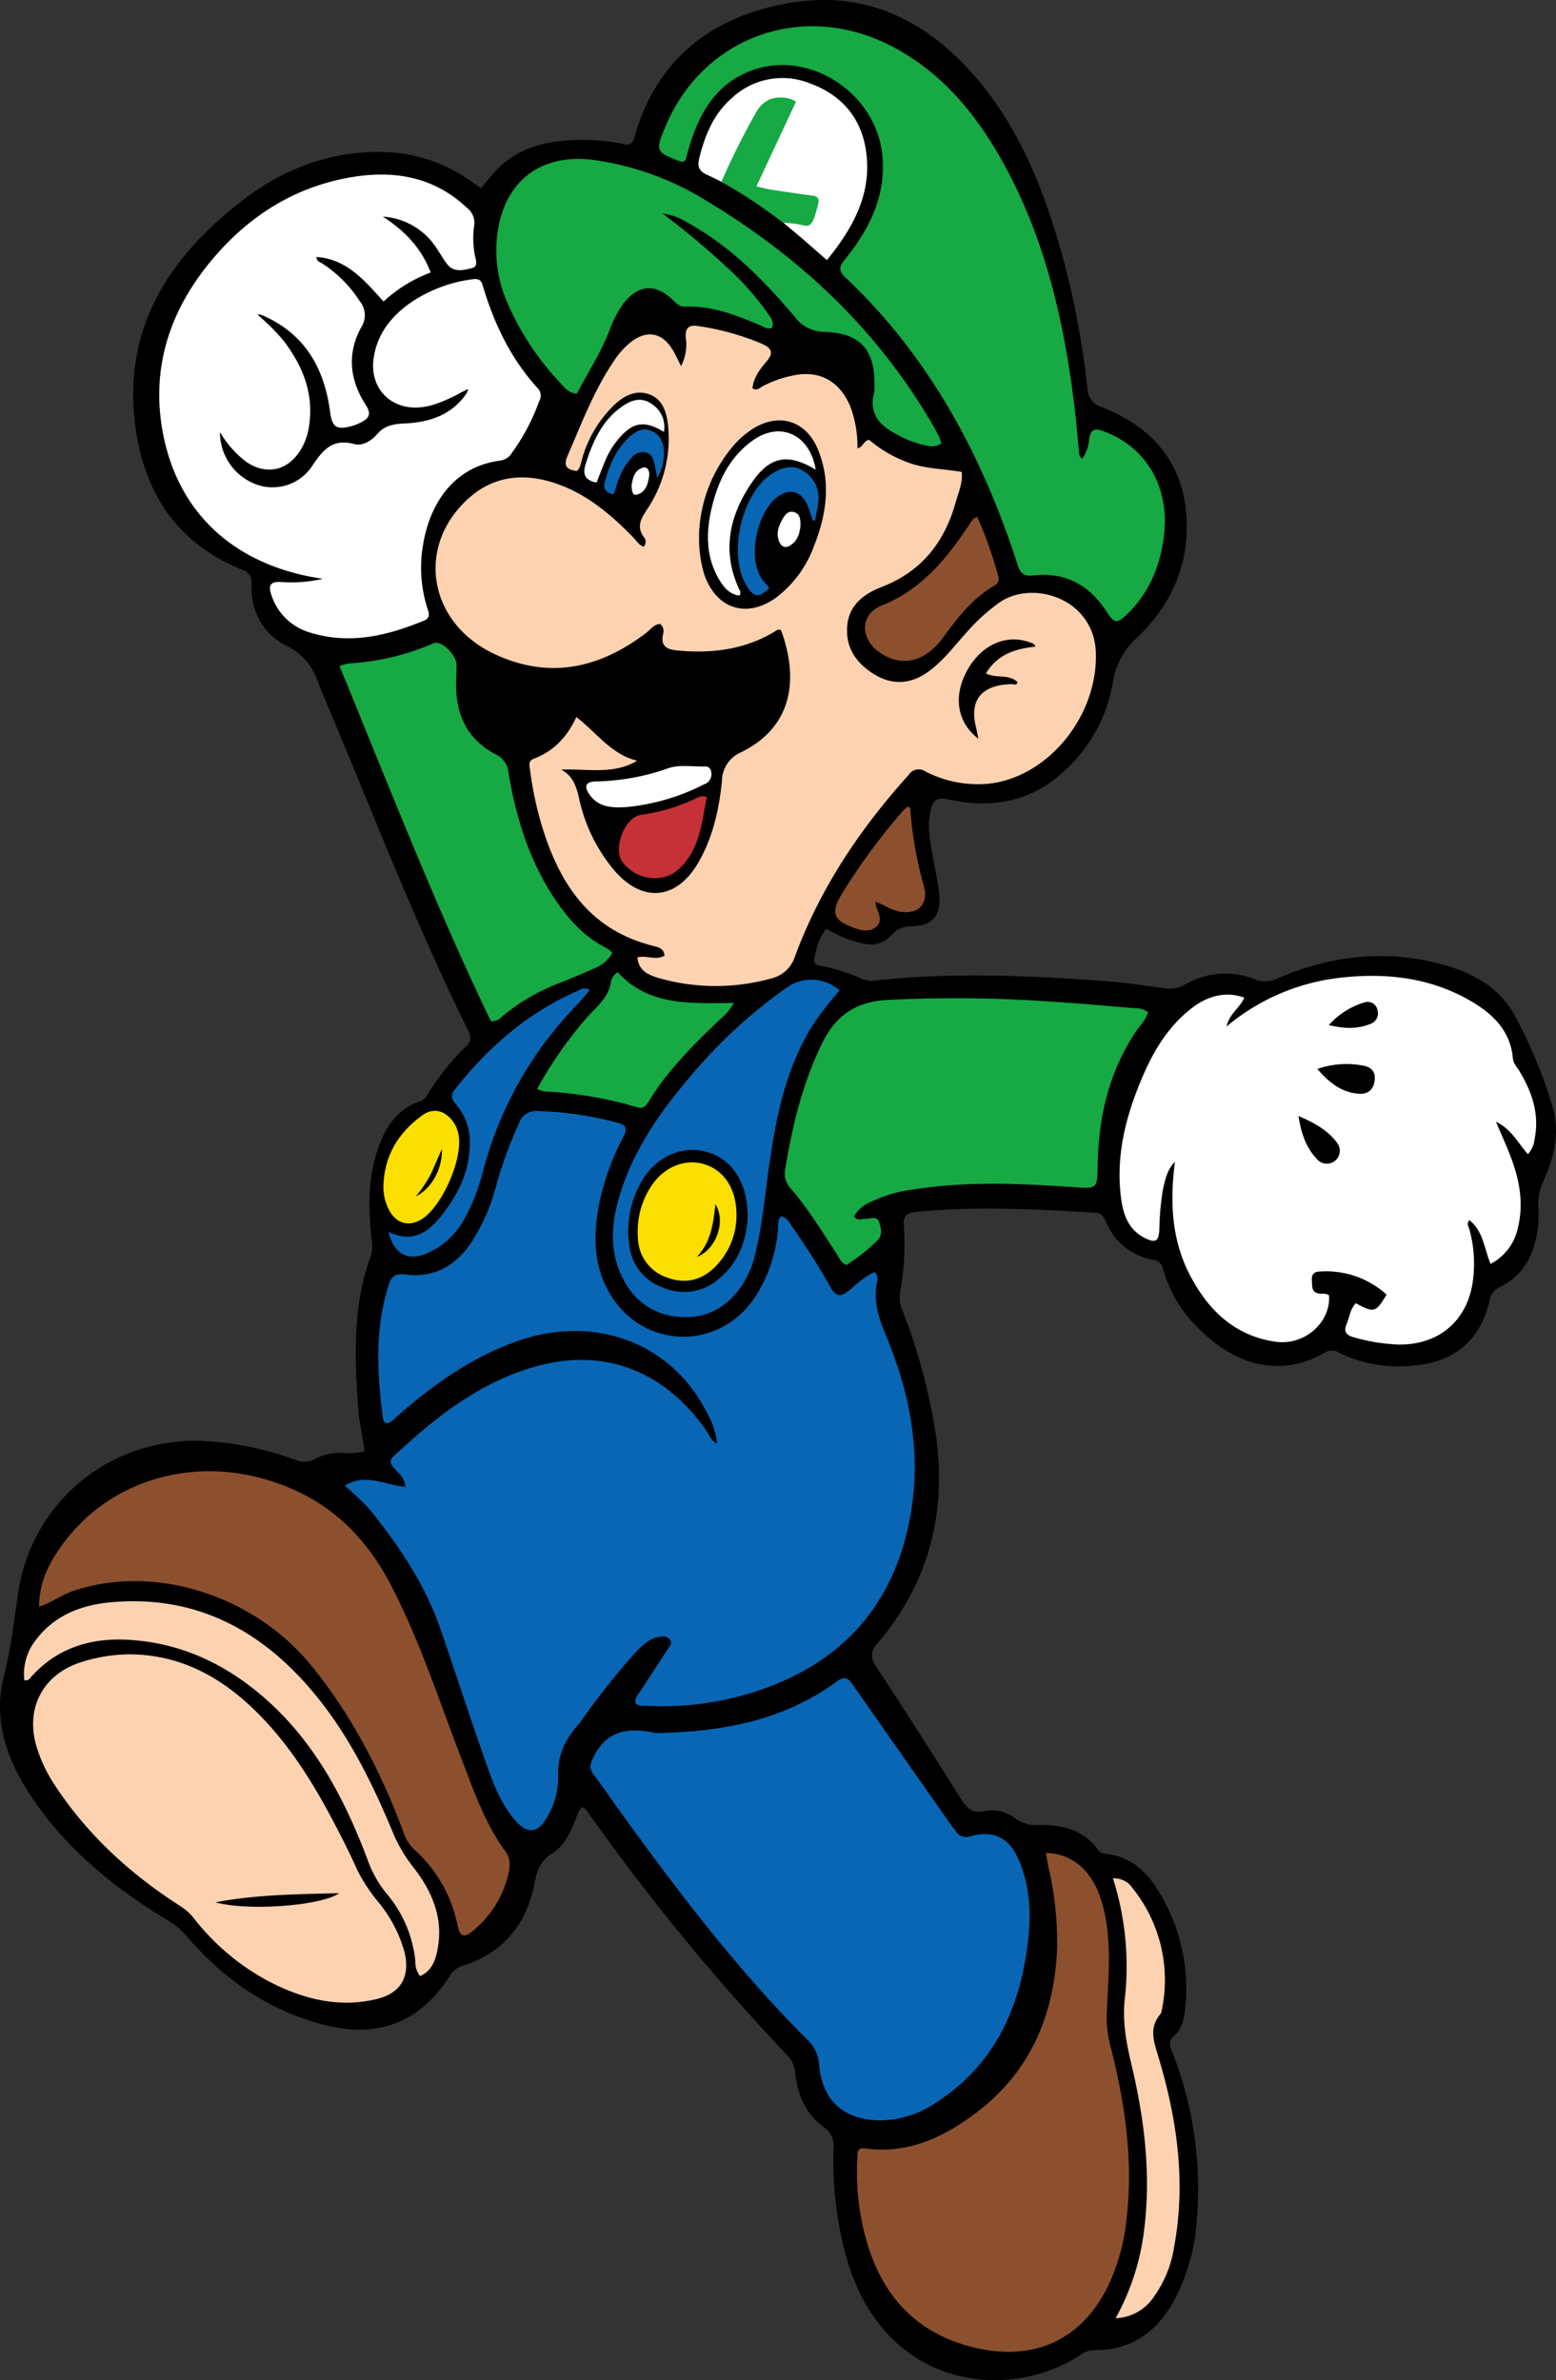 <svg xmlns="http://www.w3.org/2000/svg" viewBox="0 0 329.98 504.65"><rect x="0" y="0" width="329.98" height="504.65" fill="#333333" stroke="none"/><defs><style>.cls-1{fill:#0866b5;}.cls-2{fill:#fdd2b1;}.cls-3{fill:#fff;}.cls-4{fill:#16a944;}.cls-5{fill:#8c502e;}.cls-6{fill:#fadf00;}.cls-7{fill:#c63137;}</style></defs><g id="katman_2" data-name="katman 2"><g id="katman_1-2" data-name="katman 1"><path d="M329.17,234.37a103.24,103.24,0,0,0-8.1-19.37c-3.77-6.66-10.65-9.62-17.93-11.18-11-2.36-21.62-.88-31.89,3.48a6.13,6.13,0,0,1-5.05.38,16.65,16.65,0,0,0-14.84,1.07,6.9,6.9,0,0,1-4.6.77c-4.33-.64-8.67-1.25-13-1.56-15.9-1.12-31.81-1.84-47.72-.11a5.63,5.63,0,0,1-3-.19,38.22,38.22,0,0,0-9.13-2.9c-.9-.15-1.42-.6-1.21-1.54.48-2.19.9-4.42,2.54-6.29a39.57,39.57,0,0,0,4.36,2.12c3.22,1.11,6.66,2.26,9.41-.74a5.22,5.22,0,0,1,4.27-1.91c4.39-.08,6.28-2.17,5.92-6.61-.2-2.5-.82-5-1.24-7.46-.58-3.4-1.4-6.78-.66-10.27.44-2.08,1.11-3.16,3.75-2.57,8.65,1.9,16.79.77,23.75-5.21A32.84,32.84,0,0,0,236,144.7a16.16,16.16,0,0,1,5.26-9.63c7.23-6.88,11-15.57,10.34-25.64-.77-11.57-7.41-19-18-23.12a4.18,4.18,0,0,1-3-4,176.18,176.18,0,0,0-6.12-30.93c-3.75-12.7-8.8-24.8-17.57-35C196.28,4,183-2.33,166.56.78,150.42,3.84,139,12.94,134.47,29.33c-.38,1.34-1.12,1.45-2.27,1.2a43.55,43.55,0,0,0-12.58-.7c-5.25.42-10.07,2.05-13.94,5.8a54.44,54.44,0,0,0-3.62,4.29L99.69,38.3a33.18,33.18,0,0,0-19.46-6.08c-10.82,0-20.37,3.78-28.76,10.24C36.14,54.27,26.27,69.06,28.59,89.4c1.66,14.58,8.64,25.73,22.8,31.4a2.68,2.68,0,0,1,1.94,3c-.16,5.84,2.37,10.57,7.44,13.11,3.87,1.95,5.77,4.81,7,8.56.22.63.49,1.25.76,1.87,10.1,23.8,19.29,48,30.77,71.19a2.58,2.58,0,0,1-.65,3.51,51.25,51.25,0,0,0-7.74,9.63c-.45.71-.84,1.51-1.71,1.8-5.83,1.93-8.14,6.74-9.64,12.08-1.59,5.69-1.34,11.51-.75,17.32a6.83,6.83,0,0,1-.11,3.24c-3.89,10.38-3.51,21.14-2.79,31.93.21,3.26,1,6.42,1.42,9.65a14,14,0,0,1-4.72.33,12,12,0,0,0-5.85,1.31,4.53,4.53,0,0,1-4.1.19A67.8,67.8,0,0,0,45,305.63c-20.24-1.77-38,11.81-41.12,31.91C3,343.48,2.36,349.4.84,355.3c-2.47,9.57.81,18.31,6.22,26.24,7.42,10.86,17.42,18.9,28.56,25.64a16.7,16.7,0,0,1,4.18,3.55c7.82,9.13,17.39,15.62,29.12,18.62,11.36,2.9,20.24-.65,26.52-10.48a4.56,4.56,0,0,1,2.66-2.09c8.54-2.67,13.46-8.66,15.2-17.26.54-2.69,1.08-4.87,3.74-6.5s3.89-4.57,5.09-7.39a5.62,5.62,0,0,1,1.3-2.51c.88.33,1.15,1,1.53,1.52a466.57,466.57,0,0,0,42,51.13,6.11,6.11,0,0,1,1.68,3.81c.5,4.62,2.27,8.69,6.12,11.47a4.72,4.72,0,0,1,2,4.49,76,76,0,0,0,3.22,24.7c8.57,26.65,34.46,29,49.51,18.81a4.48,4.48,0,0,1,2.61-.76c7.67,0,13.08-3.74,16.75-10.28a42.45,42.45,0,0,0,5-17.87,79,79,0,0,0-5.39-35.41c-.47-1.19-.63-2.1.53-3.1,1.62-1.38,2.11-3.46,2.31-5.47a39.32,39.32,0,0,0-6-25.83c-2.51-3.89-5.87-6.72-10.71-7.27a2.21,2.21,0,0,1-1.74-.85c-3.14-4.4-7.74-5.36-12.72-5.28a7.08,7.08,0,0,1-4.71-1.33A8.22,8.22,0,0,0,208.7,384c-2.5.54-3.63-.58-4.82-2.46-5.94-9.41-11.89-18.8-18-28.06-1.4-2.11-1.26-3.33.31-5.18,10.75-12.72,14.58-27.41,12.32-43.83a125,125,0,0,0-7-26.31,7.17,7.17,0,0,1-.66-3.92,57.52,57.52,0,0,0,.82-14.35c-.15-2.12.59-2.74,2.59-2.94,12.72-1.29,25.42-.58,38.13.18,1.26.08,1.69.85,2.12,1.82a13.25,13.25,0,0,0,9.93,8.14,2.39,2.39,0,0,1,2.21,2,28.3,28.3,0,0,0,8,13c7.46,7.36,17,10.15,26.41,4.61a2.82,2.82,0,0,1,3,.15,28.85,28.85,0,0,0,16,2.64c8.52-.76,14-5.5,15.84-13.83a3.7,3.7,0,0,1,2.2-2.8,13.17,13.17,0,0,0,6.61-7,21.77,21.77,0,0,0,1.52-9.9,11.15,11.15,0,0,1,1.1-5.6C329.68,245.26,330.89,239.72,329.17,234.37Z"/><path class="cls-1" d="M185.45,269.72a1.83,1.83,0,0,1,.58,1.92c-.94,4.17.34,7.88,1.93,11.7,5.07,12.2,7.48,24.89,5.1,38.06C189.39,341.68,177,354,157.43,359.47a64.49,64.49,0,0,1-20.28,2.2c-.81,0-1.7.12-2.41-.58-.14-1.21.75-2,1.31-2.89,1.86-2.91,3.78-5.78,5.65-8.69.35-.54.91-1.13.44-1.83a2,2,0,0,0-2.06-.68c-2.35.28-3.91,1.87-5.41,3.47a149.81,149.81,0,0,0-10.87,13.62c-.35.48-.67,1-1.06,1.42-2.82,3.18-4.58,6.63-4.36,11.14a16.61,16.61,0,0,1-2.39,8.69c-1.81,3.28-4.09,3.58-6.58.78-3.15-3.54-4.8-7.92-6.33-12.29-3.29-9.38-6.37-18.83-9.6-28.24-3.29-9.62-8.88-17.92-15.23-25.73A57,57,0,0,0,73.11,315c4.43-2.78,8.57-.1,12.86.25-.14-1.89-1.37-2.86-2.36-3.92-.81-.86-1.15-1.6-.14-2.55,9.12-8.56,18.85-16.19,31.25-19.35,14-3.59,26.77,1.66,35.25,14.18.54.8.84,1.83,2.08,2.48a16,16,0,0,0-2-6.33c-7.55-15.12-24-21.29-40.67-15.31-9.53,3.42-17.57,9.18-25.1,15.77-.69.6-1.24,1.39-2.23,1.56-.77-.17-.81-.84-.88-1.39-1.19-9.24-1.67-18.45,1.13-27.55.6-2,1.29-2.94,3.66-2.62,6.15.81,10.79-1.88,14.11-7a40.26,40.26,0,0,0,5.19-12,91.56,91.56,0,0,1,4.78-13,3.83,3.83,0,0,1,4-2.66,74.17,74.17,0,0,1,17,2.5c1.9.48,1.95,1.38,1.18,2.92a53.68,53.68,0,0,0-5.2,14.46c-1.24,6.7-1.19,13.3,2.6,19.32,7.24,11.51,23.21,11.53,30.62.08A30.94,30.94,0,0,0,165,260.51c.08-.87-.21-1.88.68-2.61,1.26.2,1.69,1.32,2.29,2.16a148,148,0,0,1,8.25,13c1,1.74,1.93,2,3.56.75C181.58,272.4,183.22,270.66,185.45,269.72Z"/><path class="cls-2" d="M119,163.18c2.47,1.28,3.22,3.5,3.8,6.07a35.17,35.17,0,0,0,7.31,15.1c6,7.15,13.36,6.56,18-1.51,3.09-5.35,4.41-11.29,5-17.35a6.65,6.65,0,0,1,4.07-6c9.81-4.82,12.75-14,8.47-25.86-.66-.36-1.11.14-1.6.42-6.29,3.71-13.12,4.52-20.25,3.88-2.19-.2-3.81-.75-3.17-3.52a2,2,0,0,0-.61-2.1c-1.36,0-2,1.14-2.91,1.82-10,7.64-20.76,10-32.41,4.46C90.93,132,88.21,116.12,99,106c5.49-5.15,12-5.83,18.84-3.51,6.56,2.21,11.69,6.57,16.44,11.44.68.7,1.2,1.62,2.22,2a1.55,1.55,0,0,0,0-2.11c-1.59-2.23-.51-3.89.73-5.83a26.88,26.88,0,0,0,4.42-18c-.33-2.7-1.14-5.3-3.88-6.35s-5.23.13-7.36,2.07A25.61,25.61,0,0,0,123.52,97c-.31.93-.29,2-1.2,2.88-1.93-.29-3-.92-1.94-3.28,3-6.94,5.68-14.06,10-20.34a16.5,16.5,0,0,1,3.4-3.72c3.42-2.67,6.67-2.06,8.91,1.7.59,1,1.07,2.07,1.74,3.38a9.84,9.84,0,0,0,1-6c-.14-2,.54-2.81,2.57-2.49a54.36,54.36,0,0,1,13.58,3.76c2.06.91,2.55,1.88,1,3.72-1.41,1.65-2.76,3.4-3,5.72,1,.63,1.63-.19,2.31-.52a23.78,23.78,0,0,1,7.67-2.43c4.87-.52,8.59,1.79,10.71,6.66A23.82,23.82,0,0,1,181.83,95c1.23-.06,1.14-1.53,2.48-1.75a27,27,0,0,0,9.13,5.11c3.4,1.07,7,1.08,10.51,1.7.25,2.37-.71,4.38-1.28,6.44-2.36,8.46-7.23,14.66-15.64,17.93-3.7,1.43-6.94,3.71-7.35,8.2-.43,4.77,2,8.1,5.84,10.41s7.76,2,11.38-.66c3.17-2.29,5.49-5.44,8.1-8.31a40.09,40.09,0,0,1,7.09-6.42c7-4.73,19.93-.76,20.31,10.74.43,13.06-9.68,26-22.2,27.71a24.06,24.06,0,0,1-14-2.57,2.5,2.5,0,0,0-3.46.72c-10.32,11.43-18.77,24-24.15,38.52a6.89,6.89,0,0,1-4.89,4.64,43.91,43.91,0,0,1-24.19-.1c-2-.6-4.1-1.52-4.33-4.33,2-.5,4,.74,5.75-.38-.16-1.52-1.27-1.74-2.19-2-13.62-3.3-20.13-13.19-23.86-25.65a71.89,71.89,0,0,1-2.46-11.6c-.11-.91-.47-2,.68-2.44,4.25-1.57,7.14-4.6,9.13-8.88,4.35,3.36,7.42,7.94,12.9,9.26-5.15,3.07-10.8,1.61-16.23,1.9Zm88.48-6.57.06.09-.06-.07c-.17-.83-.31-1.66-.51-2.47-1.72-7,2.69-9,7.6-9.11.42,0,1,.36,1.23-.4-1.83-1.84-4.51-.72-6.71-1.88,2.45-4.06,6.27-5.24,10.46-5.66-.14-.69-.62-.73-1-.86-5-1.91-10.28.34-13.33,5.7C202.06,147.48,202.92,153.1,207.45,156.61Zm-59.21-43.19a25.92,25.92,0,0,0,1.07,8.34c2.56,7.41,9.09,9.48,15.39,4.84a24,24,0,0,0,7.91-10.87c2.65-6.69,3.64-13.53.84-20.39-2.59-6.35-8.61-8-14.26-4.14a18.67,18.67,0,0,0-3.74,3.36A30.56,30.56,0,0,0,148.24,113.42Z"/><path class="cls-3" d="M287.51,276.3c3.91,2.12,4.25,2,6.54-1.82a19.09,19.09,0,0,0-14.33-4.88c-1.19.06-1.61.77-1.51,1.86s-.22,2.49,1.47,2.79c.73.13,1.53-.13,2.17.41.37,5.76-5.24,10.71-11.38,9.81-8.58-1.25-14.19-6.62-18.06-14-4-7.6-4.33-15.79-3.24-24.12-1.27,1.22-1.95,2.86-2.59,6.09a57.63,57.63,0,0,0-.72,8.3c-.12,2.43-.81,2.85-3,1.78-3.61-1.76-4.71-5.13-5.15-8.74-1.11-9,1.12-17.4,4.61-25.54,2.37-5.55,5.48-10.65,10.34-14.44,3.6-2.82,7.55-3.64,11.22-2.27-.91,2.12-3.19,3.41-3.77,6.11a45.36,45.36,0,0,1,24-10.33c10.11-1.16,19.88,0,28.73,5.49,4.31,2.68,7.54,6.24,8,11.62.1,1.11.86,1.8,1.37,2.65,2.69,4.45,4.29,9.14,3.23,14.43a5.59,5.59,0,0,1-1.42,3.21c-2.08-2.32-3.48-5.32-6.77-6.87,1.2,2.86,2.36,5.35,3.31,7.92,1.74,4.74,2.58,9.61,1.32,14.62a11.17,11.17,0,0,1-5.78,7.6c-1.35-3.3-1.57-7-4.49-9.28-.67.75-.17,1.34,0,1.93a27.31,27.31,0,0,1,.62,11.76c-1.42,8-7.43,12.86-15.79,12.67A39,39,0,0,1,287,283.5c-1.57-.44-2.07-1.22-1.43-2.76S286.31,277.65,287.51,276.3Zm-8.14-49.66c2.69,3.11,5.4,5.15,9.17,5.26,1.94,0,2.86-1.27,3-3.05s-.83-2.61-2.46-2.92A18.81,18.81,0,0,0,279.37,226.64Zm-4,10c.61,3.94,1.74,6.85,4,9.21a2.75,2.75,0,0,0,4.23-3.5C281.67,239.77,279,238.14,275.39,236.63Zm6.43-19.31c3.43.83,6.15.83,8.78-.23a2.32,2.32,0,0,0,1.56-2.83,2.1,2.1,0,0,0-2.62-1.78A16.24,16.24,0,0,0,281.82,217.32Z"/><path class="cls-1" d="M139.13,367.45c14.28-.26,27.21-2.74,38.42-11,2-1.45,2.66-.14,3.54,1.1q10.09,14.39,20.16,28.77c.48.69,1,1.34,1.51,2a2.47,2.47,0,0,0,3,1c5.06-1.32,8.24.25,10.32,5.09,2.87,6.69,2.59,13.69,1.44,20.64-2.17,13.14-8.08,24-19.75,31.2a20.94,20.94,0,0,1-11,3.3c-7.71,0-12.43-4.11-13.05-11.76a8.07,8.07,0,0,0-2.61-5.44c-14.78-14.75-27.34-31.34-39.55-48.2-1.88-2.6-3.64-5.27-5.59-7.81-1.17-1.51-.81-2.46.06-4.14C129.24,366.13,134.37,366.47,139.13,367.45Z"/><path class="cls-3" d="M68.47,122.72c-18-2.61-30.21-13.19-33.74-30-3-14.36,1.2-27.06,10.53-38,7.88-9.27,17.83-15.41,30-17.27,8.8-1.34,17,.23,23.71,6.57a4,4,0,0,1,1.56,4,19.34,19.34,0,0,0,.11,5.78c.14,1.06,1,2.68-.61,3.06s-3.72,1-5.15-.79c-.78-1-1.4-2.1-2.11-3.15A14.64,14.64,0,0,0,81.2,45.93c4.62,3,8.14,6.61,10.14,11.85a30,30,0,0,0-10,6.15c-4-4.42-7.77-9-14.23-9.45,0,.94.72,1.07,1.15,1.33a26.72,26.72,0,0,1,8,8,4.67,4.67,0,0,1,.37,5.53c-3.09,5.61-2.48,11.25.93,16.5,1.29,2,.65,2.86-1,3.71a10.06,10.06,0,0,1-2.11.83c-3.16.79-4,.16-4.44-3C68.79,78,64.61,70.75,55.66,66.85a2,2,0,0,0-1.06-.13,44,44,0,0,1,5.59,5.58c4.12,5.44,6.47,11.38,5.3,18.35a12.78,12.78,0,0,1-2,5.14c-2.73,4.08-7.11,4.93-11.19,2.18a21.08,21.08,0,0,1-5.65-6.37,11.77,11.77,0,0,0,7.63,11.08,10.06,10.06,0,0,0,12-4c2.26-3.39,4.31-5.75,8.84-4.53,1.81.48,3.66-.72,4.9-2.15,1.55-1.79,3.47-2.1,5.65-2.21C91,89.55,95.82,88.07,99,83.3a4.73,4.73,0,0,0,.28-.82c-.8.39-1.4.67-2,1s-1.33.73-2,1c-2.86,1.34-5.81,2.33-9,1.77-4.79-.85-7.69-5-7.08-10s3.38-8.74,7.29-11.66a30,30,0,0,1,13.74-5.38c1.13-.18,1.78.11,2.1,1.19,2.41,8.17,6,15.73,11.83,22.05a2.27,2.27,0,0,1,.19,2.6A43.87,43.87,0,0,1,108.57,96a3.38,3.38,0,0,1-2.4,1.64c-10.07,1.27-15,9.29-16.42,17.68a28.49,28.49,0,0,0,1,14c.33,1,.36,1.78-.8,2.25-7.86,3.24-15.88,5.18-24.32,2.5a12.12,12.12,0,0,1-8.1-8c-.74-2.12,0-2.77,2-2.68A29.64,29.64,0,0,0,68.47,122.72Z"/><path class="cls-4" d="M145,34.26a2.46,2.46,0,0,1-.62,0c-5.37-2-5.46-2.22-3.21-7.53,8-19,29.07-26.56,47.66-17.07,10.19,5.2,17.35,13.51,23,23.23,9.36,16.21,13.61,34,15.92,52.38.43,3.42.71,6.87,1.06,10.3a2,2,0,0,0,.67,1.72A8.42,8.42,0,0,0,231,93c.32-2,1.18-2.24,2.95-1.6,9.16,3.33,14.21,11.9,12.86,22.44-.81,6.24-3.13,11.9-7.77,16.36-2.21,2.13-2.71,2-4.34-.48-3.67-5.69-8.79-8.49-15.6-7.71-1.89.21-2.7-.41-3.27-2.18-4.85-15-11.25-29.24-20.35-42.2a119.16,119.16,0,0,0-16.13-18.74c-1.54-1.43-1.44-2.34-.16-3.9,5-6.15,8.51-12.93,8-21.22-.77-13.46-14.94-23.3-27.53-18.92-7.25,2.53-10.94,8.34-13.19,15.29-.39,1.21-.69,2.43-1.05,3.64C145.4,33.92,145.24,34,145,34.26Z"/><path class="cls-2" d="M27.68,350.75c10.07.11,18.36,4.34,25.55,11.09,7.35,6.9,12.67,15.26,17.33,24.09,1.85,3.5,3.63,7,5.25,10.65a36.93,36.93,0,0,0,4.6,6.91A28.46,28.46,0,0,1,85.81,414c1.18,5-.77,8.55-5.77,9.8-8.1,2-15.7.07-22.92-3.65A49.83,49.83,0,0,1,41,406.57a11.2,11.2,0,0,0-2.81-2.47c-10.76-6.91-20-15.38-26.95-26.21a30.63,30.63,0,0,1-3.41-7.31c-2.61-8.34,1.25-15.71,9.65-18.26A34.59,34.59,0,0,1,27.68,350.75Zm18,52.58c7,1.92,22.64.72,26.23-1.94C63,401.62,54.26,401.68,45.69,403.33Z"/><path class="cls-5" d="M221.82,392.86a11.36,11.36,0,0,1,8.52,4c2.27,2.63,3.29,5.83,4,9.17,1.38,6.87.67,13.77.37,20.65a23.58,23.58,0,0,0,.75,7c3.19,12.4,5,24.93,3.33,37.76a42.94,42.94,0,0,1-3.61,12.83c-5.53,11.7-15.69,16.46-28.33,13.51-11.68-2.73-19-10-22.64-21.19a53.06,53.06,0,0,1-2.39-19.19c.05-1.05,0-2.12,1.59-1.9,9.19,1.28,16.87-2.41,23.84-7.74,11.26-8.62,16.29-20.47,16.92-34.39a69.79,69.79,0,0,0-1.72-17.05C222.21,395.38,222.08,394.39,221.82,392.86Z"/><path class="cls-5" d="M8.29,340.67c0-5.21,2.15-9.37,4.94-13.19,9.37-12.87,25.66-18.29,41.63-14.22,12.72,3.25,21.72,10.82,27.81,22.38,6.35,12.07,10.46,25,15.34,37.65,2.57,6.68,4.93,13.47,9.22,19.32,1.12,1.54.93,3.22.55,4.86a22.16,22.16,0,0,1-7.36,11.81c-2,1.7-2.87,1.4-3.4-1.11A29.23,29.23,0,0,0,87.71,392a9.19,9.19,0,0,1-2.26-3.87c-4.73-12.53-10.78-24.31-19.25-34.78C54,338.23,32.82,331.5,15.6,337.29,13.13,338.12,11,339.73,8.29,340.67Z"/><path class="cls-4" d="M243.49,214.64c-.57,1.72-1.78,2.83-2.66,4.15-5.7,8.56-7.87,18.13-8.05,28.26-.09,5-.06,5-5,4.65-11.43-.78-22.87-1.3-34.26.51a28.37,28.37,0,0,0-8.92,2.66,7,7,0,0,0-3.48,3c.73,1.1,1.62.5,2.4.54,1,.05,2.38-.75,2.89.67s.79,2.94-.43,4a39.5,39.5,0,0,1-6.46,5.12c-1.26-.49-1.6-1.62-2.18-2.51-3.11-4.71-6-9.54-9.75-13.81a4.59,4.59,0,0,1-1.07-4c1.53-9.25,3.69-18.3,7.88-26.79,2.78-5.63,6.93-8.63,13.4-9.06a283.45,283.45,0,0,1,35.58.37c5.71.34,11.41.89,17.12,1.34A4.72,4.72,0,0,1,243.49,214.64Z"/><path class="cls-4" d="M199.6,94c-1.37,1-2.64.56-3.84.32a21.72,21.72,0,0,1-5.61-2.24c-3.63-1.86-5.93-4.39-4.79-8.84a6.86,6.86,0,0,0,.09-1.51c.11-7.6-3-11.14-10.65-11.37a7.84,7.84,0,0,1-6.31-3.26C162,59.43,155,52.33,146.07,47.34a14.4,14.4,0,0,0-5.56-2.09c5,3.82,9.36,7.44,13.5,11.29a59.6,59.6,0,0,1,8.73,9.78c.64.93,1.49,1.87,1,3.18-1,.41-1.69-.16-2.43-.48-5.13-2.19-10.3-4.23-16-4-1.28.06-2-.82-2.76-1.56-3.66-3.39-7.22-3.1-10.32.87a22.4,22.4,0,0,0-3,5.8c-1.85,4.7-4.59,8.94-6.91,13.34-1.76-.12-2.59-1.3-3.47-2.24a58.92,58.92,0,0,1-11.24-17,27.51,27.51,0,0,1-2-15.58c1.76-10.52,9.26-16,19.85-14.79A61.15,61.15,0,0,1,150,42.68c19.81,11.94,36.23,27.38,47.89,47.57.5.88,1,1.78,1.41,2.68A7.73,7.73,0,0,1,199.6,94Z"/><path class="cls-4" d="M129.86,202a7.21,7.21,0,0,1-3.8,3.3c-2.6,1.18-5.26,2.26-7.92,3.32a42.47,42.47,0,0,0-11.69,6.92,3,3,0,0,1-2.33,1C92.34,192.12,82.48,166.66,72,141.23a10.48,10.48,0,0,1,1.88-.56,52.68,52.68,0,0,0,18.1-4.3c1.59-.67,4.82,2.44,4.84,4.57,0,1.77-.15,3.55-.07,5.31.25,6.12,2.9,10.86,8.42,13.71a4.74,4.74,0,0,1,2.68,3.91c1.59,9.65,4.49,18.85,10,27,2.85,4.24,6.26,7.93,10.95,10.24A5.78,5.78,0,0,1,129.86,202Z"/><path class="cls-1" d="M178.06,210a59.78,59.78,0,0,0-6.06,7.91c-5.58,9.25-7.54,19.57-9,30.05-.79,5.76-1.34,11.56-2.68,17.23a21.69,21.69,0,0,1-2.75,7c-3.22,4.93-7.71,7.54-13.64,7s-10-3.85-12.33-9.19c-2.25-5.11-1.92-10.39-.46-15.61,2.74-9.8,8.36-18,14.81-25.63a106.34,106.34,0,0,1,20.89-19.36A9,9,0,0,1,178.06,210Zm-19.51,47.8c-.05-.82-.06-1.84-.2-2.84-.8-5.88-4.24-9.9-9.32-10.94-4.93-1-10.07,1.46-12.93,6.39a20.92,20.92,0,0,0-2.68,13.38,10.73,10.73,0,0,0,7.25,9.23,11.19,11.19,0,0,0,12-2.07C156.57,267.56,158.38,263.14,158.55,257.83Z"/><path class="cls-2" d="M5.16,356.25a11.65,11.65,0,0,1,2.46-8.57c4.07-5.37,9.9-7.48,16.28-8,18-1.5,32,6.22,43.09,19.8,7.06,8.62,11.93,18.52,16.2,28.73a31.32,31.32,0,0,0,4.39,7.59c4.09,5.18,6.58,11,5.15,17.82-.46,2.23-1.29,4.31-3.65,5.35a4.84,4.84,0,0,1-1-3.17,26.12,26.12,0,0,0-6.17-14.41,24,24,0,0,1-4-7.22c-4.67-12.33-10.66-23.87-20.51-33-8.35-7.69-18-12.64-29.53-13.46-8.31-.6-15.69,1.5-21.42,8A1.22,1.22,0,0,1,5.16,356.25Z"/><path class="cls-3" d="M175.36,55.15c-2.79-2.42-5.33-4.72-8-6.89A73.83,73.83,0,0,0,150,37.09c-1.77-.77-2.14-1.8-1.71-3.54,1.2-4.83,3-9.34,6.85-12.7a15.67,15.67,0,0,1,16.73-3.13c6.72,2.48,10.87,7.41,11.82,14.51C184.9,41.15,180.89,48.35,175.36,55.15Z"/><path class="cls-2" d="M236.59,491.5a51.2,51.2,0,0,0,6.13-19.42c1.35-11.62-.08-23-2.76-34.31-1.09-4.58-1.94-9-1.44-13.85a61.41,61.41,0,0,0-2.5-25.68,4.76,4.76,0,0,1,4.23,2.17,31.09,31.09,0,0,1,6.1,25.92,1.39,1.39,0,0,1-.27.7c-2.58,3.05-1.29,6.11-.33,9.36,3.89,13.06,5.77,26.32,3.26,39.9A24.64,24.64,0,0,1,244.68,487,10.13,10.13,0,0,1,236.59,491.5Z"/><path class="cls-4" d="M113.9,230.9a83.85,83.85,0,0,1,11.19-15.85c1.89-2,4-3.79,4.44-6.79a3.14,3.14,0,0,1,1.48-2.12c6.66,7.28,15.58,6.55,24.61,6.51a12.56,12.56,0,0,1-3.06,3.6c-5.53,5.31-11,10.69-15,17.3-.55.9-1.2,1.62-2.45,1.22a82.12,82.12,0,0,0-19.61-3.36A8.57,8.57,0,0,1,113.9,230.9Z"/><path class="cls-1" d="M82.4,261.18c5.21,2.53,8.5,0,11.34-3.6,3.39-4.33,5.76-9.1,5.88-14.73a12.25,12.25,0,0,0-2.87-8.66c-.87-1-1.31-1.89-.36-3.1C103.51,222,112,214.63,122.7,210a2.18,2.18,0,0,1,2.42-.1c-1,1.1-1.86,2.18-2.81,3.19a79.3,79.3,0,0,0-20,35.7,40.66,40.66,0,0,1-3.81,9.59,16.27,16.27,0,0,1-8.26,7.47C86.42,267.41,83.45,265.76,82.4,261.18Z"/><path class="cls-5" d="M207.23,109.58a85.23,85.23,0,0,1,4.44,12.47,1.69,1.69,0,0,1-.84,2.14c-4.65,2.69-7.78,6.83-10.9,11.07-3.82,5.19-8.8,6.22-13.35,3.1-4.26-2.93-4.26-8.1.43-10,8.6-3.43,13.88-10.1,18.72-17.41a10.5,10.5,0,0,1,.73-1C206.55,109.85,206.74,109.82,207.23,109.58Z"/><path class="cls-5" d="M185.64,191.16c.11.61.13.86.2,1.1.4,1.41,1.47,2.91,0,4.2s-3.18.82-4.79.24c-4.23-1.51-4.89-3.14-2.69-6.9a131.46,131.46,0,0,1,13.1-17.86,8.74,8.74,0,0,1,1.09-.94c.24.17.48.26.49.35a80.68,80.68,0,0,0,2.9,16.58c1.06,3.93-1.45,6.15-5.43,5.29C188.86,192.86,187.49,191.84,185.64,191.16Z"/><path class="cls-6" d="M81.33,251c.3-6.24,3.32-11,8.26-14.55,2.19-1.59,4.51-1.08,6.23,1a6.77,6.77,0,0,1,1.43,3.18c.93,5-3.4,15-7.73,17.8-2.62,1.7-5.27,1.11-6.87-1.62A10.5,10.5,0,0,1,81.33,251Zm6.76,2.7c3.4-1.64,5.74-5.77,5.63-10.12-.84,1.92-1.59,3.66-2.38,5.4a26.29,26.29,0,0,1-3.22,4.75Z"/><path class="cls-7" d="M149.91,168.88c-1.14,5.73-1.53,11.54-6.22,15.6-3.46,3-9.26,1.9-11.8-1.92-1.85-2.8.58-9.27,4-9.79a39.32,39.32,0,0,0,12.48-3.87C148.63,168.77,149,168.88,149.91,168.88Z"/><path class="cls-3" d="M132.7,171.13c-2.92.15-5.77.07-7.68-2.66-1.23-1.75-.84-2.7,1.26-2.79a48.57,48.57,0,0,0,15.28-2.74c2.38-.9,5.31-.36,8-.43.79,0,1.17.43,1.28,1.24a2.25,2.25,0,0,1-1.54,2.55A45.52,45.52,0,0,1,132.7,171.13Z"/><path class="cls-3" d="M140.8,91.57c-4.23-2.56-6.71-2.09-9.85,1.75a17.06,17.06,0,0,0-2.58,4.32c-.65,1.53-1.23,3.09-1.86,4.67-2.39-.46-3-1.66-2.35-3.81,1.6-5.07,3.69-9.79,8.43-12.75,1.84-1.14,3.78-1.44,5.67-.07A5.81,5.81,0,0,1,140.8,91.57Z"/><path class="cls-1" d="M130.07,104.82c-1.49-.39-2.19-1.09-1.85-2.44.93-3.63,2.35-7,5.15-9.63,1.42-1.32,3.08-2.27,5-1.29s2.41,2.72,2.44,4.66a10.49,10.49,0,0,1-1.44,5.25c-.23-1.25-.37-2.08-.55-2.91-.25-1.09-.59-2.16-1.8-2.53a3,3,0,0,0-3.13,1.17,14.44,14.44,0,0,0-3.22,6.19C130.55,103.76,130.32,104.2,130.07,104.82Z"/><path class="cls-3" d="M133.93,103c.24-1.55.56-3.33,2.45-3.86,1-.29,1.41.83,1.29,1.7-.22,1.69-.69,3.47-2.5,4C134.08,105.23,134,104,133.93,103Z"/><path class="cls-3" d="M173,99.58c-6-3.57-9.75-2.88-13.7,2.94-4.71,7-6.22,14.44-2.54,22.43a1.15,1.15,0,0,1,.07,1.32c-2.08-.24-3.3-1.68-4.28-3.32-3-5-2.85-10.44-1.47-15.88s3.76-10.12,8.29-13.49C165.25,89.17,171.67,91.9,173,99.58Z"/><path class="cls-1" d="M172.36,110.36c-.36-1.07-.66-2.17-1.1-3.2-1.35-3.1-3.81-3.73-6.5-1.73-4.27,3.19-7,14.39-2,18.67a2.29,2.29,0,0,1,.36.61c-2.14,2.08-3.2,2-4.7-.38-4.18-6.56-1.25-19.67,5.33-23.91,2.11-1.36,4.36-2,6.62-.57a6.6,6.6,0,0,1,3.16,6.45c-.12,1.36-.45,2.71-.68,4.07Z"/><path class="cls-3" d="M169.77,111.37c-.17,1.71-.62,3.4-2.35,4.36a1.35,1.35,0,0,1-2-.55c-.94-1.75-.42-3.43.47-5,.54-1,1.23-2,2.54-1.59S169.72,110.17,169.77,111.37Z"/><path class="cls-6" d="M156.19,257.76a15.39,15.39,0,0,1-4.06,10.33c-2.89,3.19-6.41,4.27-10.5,2.83a9.08,9.08,0,0,1-6.35-8.59,17.42,17.42,0,0,1,2.93-11c2.68-4,7.19-5.72,11.15-4.49C153.69,248.16,156.23,252.24,156.19,257.76Zm-8.41,8.73c4.12-1.55,6.24-7.59,3.93-11.16C151.28,259.43,150.75,263.37,147.78,266.49Z"/><path class="cls-4" d="M167,47.28c3.35.24,3.86.9,4.66.42s1.12-1.74,1.8-4.24c.36-1.34,0-1.87-1.32-2-2.83-.38-5.66-.8-8.49-1.23-.89-.14-1.76-.38-3.24-.7,2.9-6.2,5.66-12.1,8.41-18a6.71,6.71,0,0,0-5.7-.41,6.39,6.39,0,0,0-2.81,2.76A159.1,159.1,0,0,0,153,38.52c2.26,1.29,4.64,2.75,7.09,4.4q3.21,2.17,6,4.31Z"/></g></g></svg>